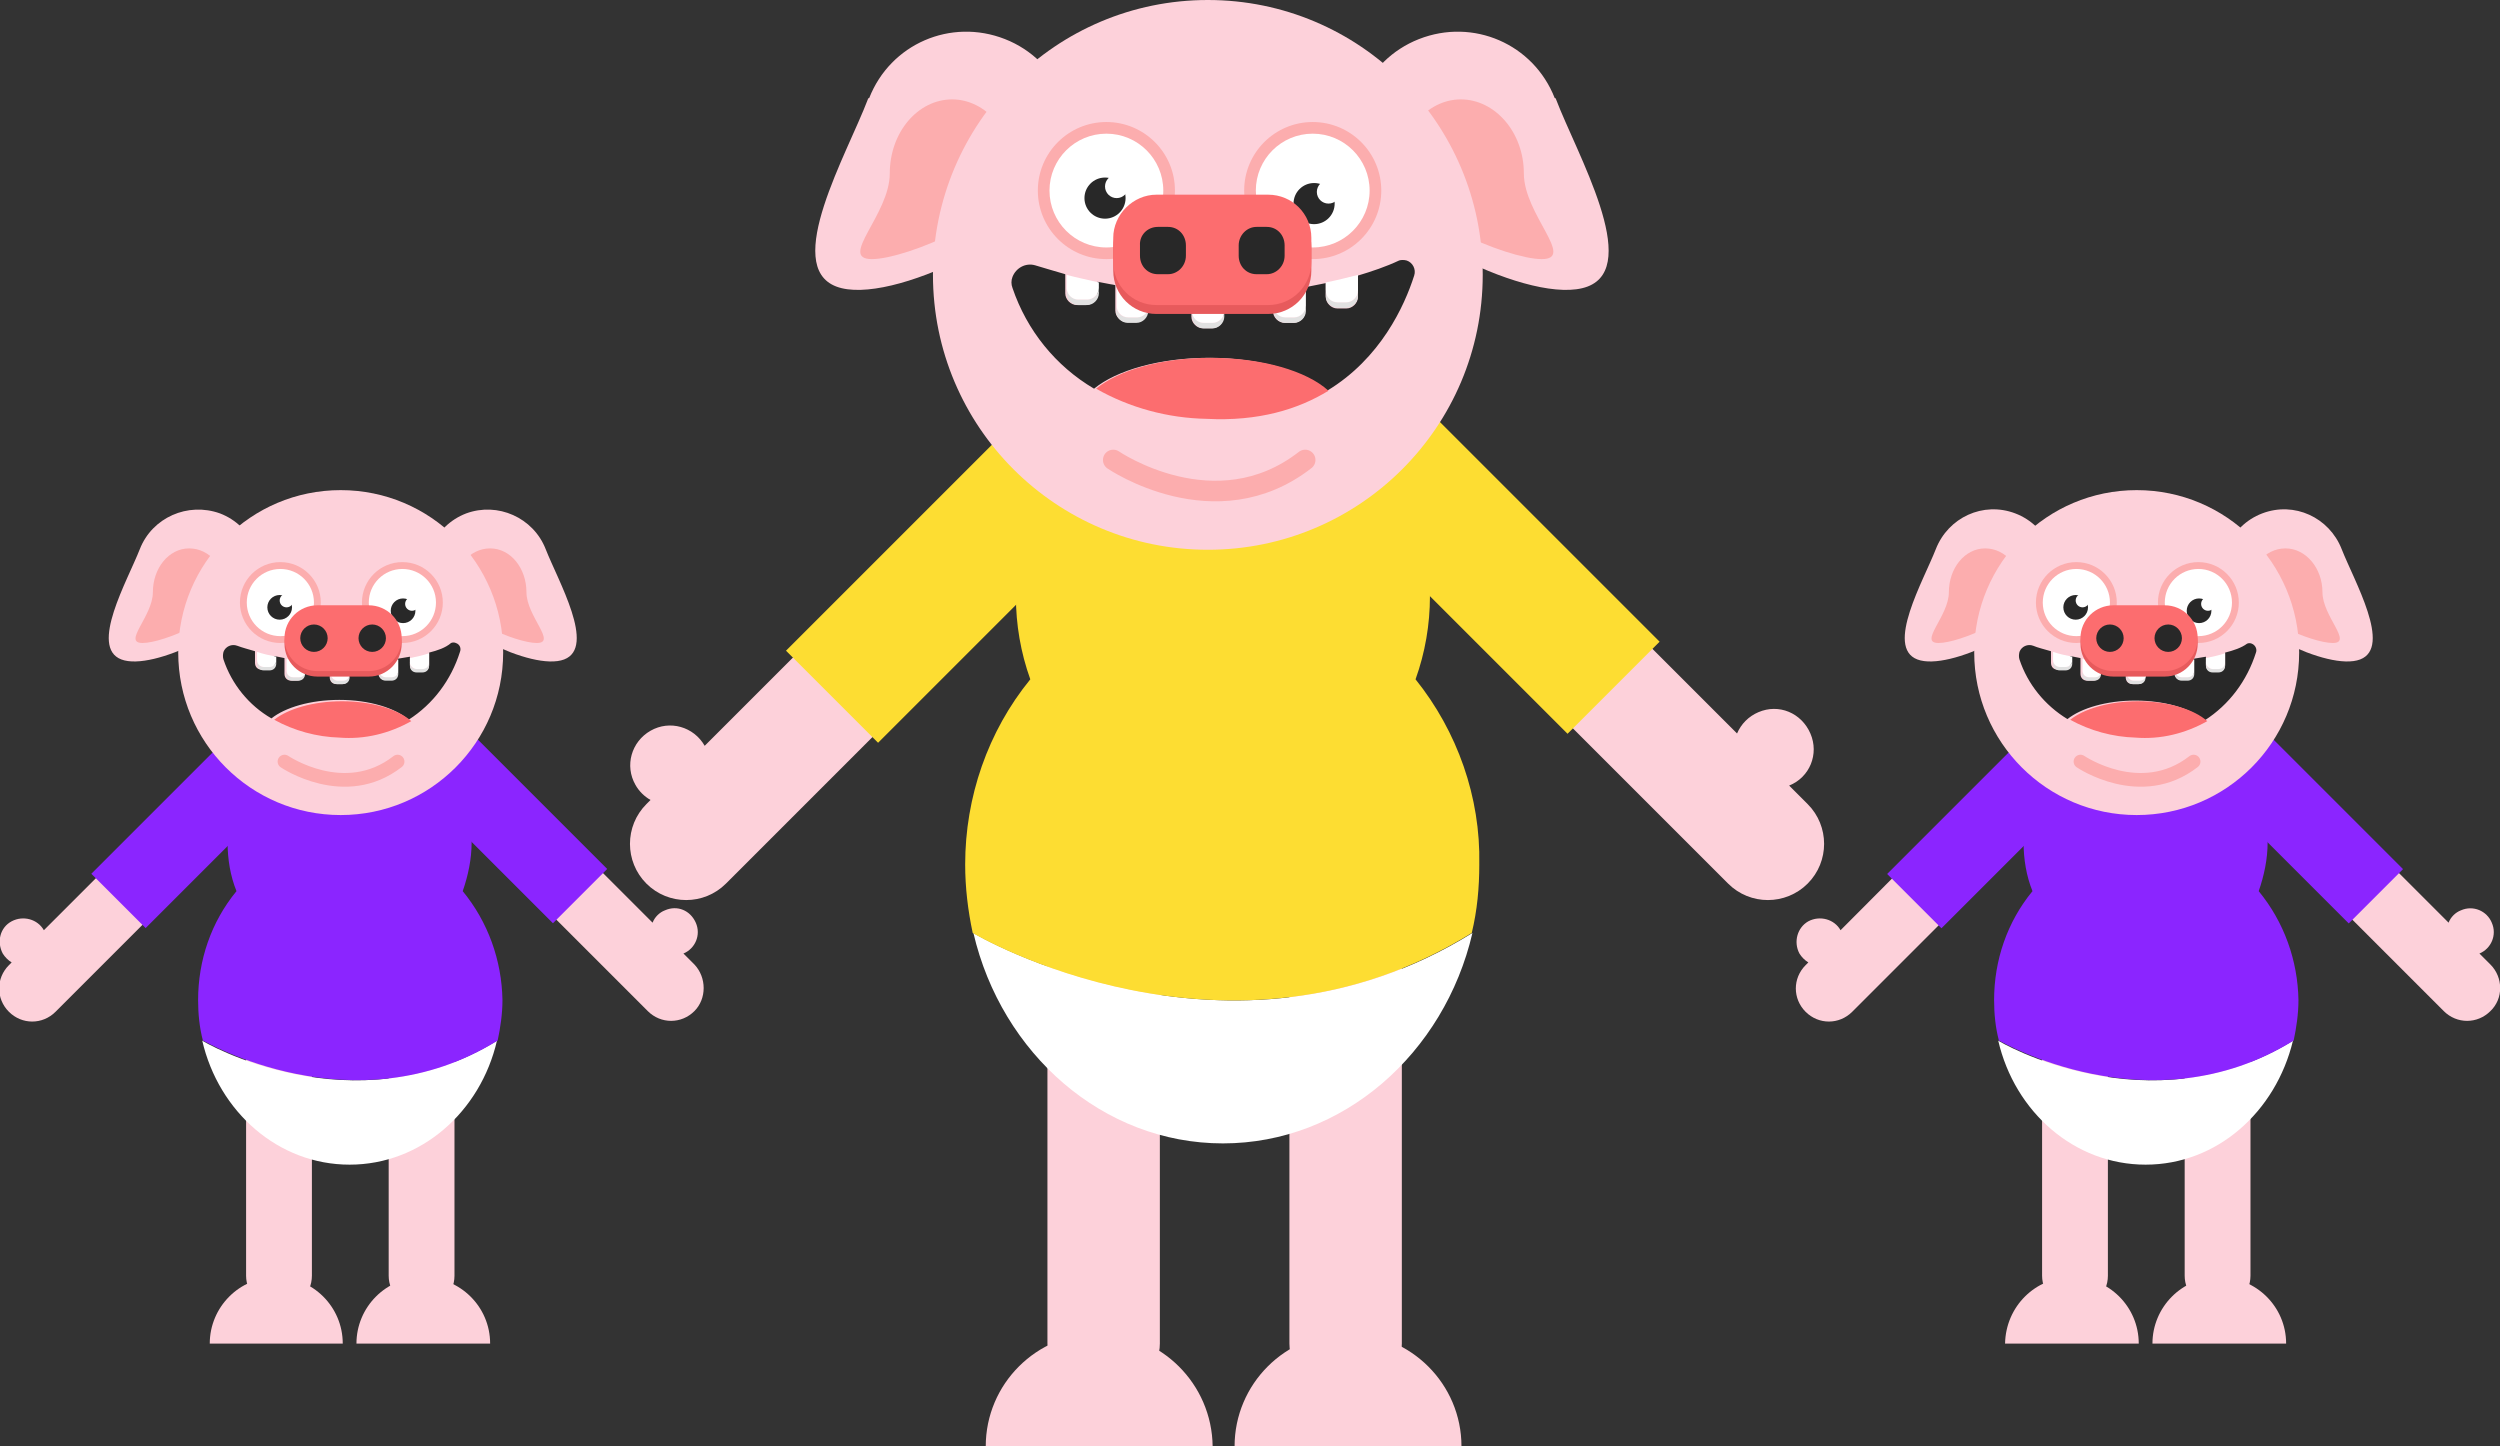 <?xml version="1.0" encoding="utf-8"?>
<!-- Generator: Adobe Illustrator 21.0.0, SVG Export Plug-In . SVG Version: 6.00 Build 0)  -->
<!DOCTYPE svg PUBLIC "-//W3C//DTD SVG 1.1//EN" "http://www.w3.org/Graphics/SVG/1.1/DTD/svg11.dtd">
<svg version="1.1" id="Layer_1" xmlns="http://www.w3.org/2000/svg" xmlns:xlink="http://www.w3.org/1999/xlink" x="0px" y="0px"
	 viewBox="0 0 364.7 211" style="enable-background:new 0 0 364.7 211;" xml:space="preserve">
<rect x="0" y="0" width="364.7" height="211" fill="#333333" stroke="none"/>
<style type="text/css">
	.st0{fill:#FDD1DA;}
	.st1{fill:#FFFFFF;}
	.st2{fill:#FDDD32;}
	.st3{fill:#FCADAE;}
	.st4{fill:#282828;}
	.st5{fill:#FC6D6F;}
	.st6{fill:#E1E1E1;}
	.st7{fill:#E75A5C;}
	.st8{fill:none;stroke:#FCADAE;stroke-width:3;stroke-linecap:round;stroke-linejoin:round;}
	.st9{fill:#8B25FF;}
	.st10{fill:none;stroke:#FCADAE;stroke-width:2;stroke-linecap:round;stroke-linejoin:round;}
</style>
<title>Asset 31</title>
<g>
	<g id="Layer_2">
		<g id="Familie_overzicht">
			<path class="st0" d="M159.2,110.6h3.6c3.5,0,6.4,2.9,6.4,6.4V196c0,3.5-2.9,6.4-6.4,6.4h-3.6c-3.5,0-6.4-2.9-6.4-6.4v-79.1
				C152.8,113.4,155.7,110.6,159.2,110.6z"/>
			<path class="st0" d="M194.5,110.6h3.6c3.5,0,6.4,2.9,6.4,6.4V196c0,3.5-2.9,6.4-6.4,6.4h-3.6c-3.5,0-6.4-2.9-6.4-6.4v-79.1
				C188.1,113.4,191,110.6,194.5,110.6z"/>
			<path class="st1" d="M142,136.1c4.1,17.6,18.9,30.7,36.4,30.7s32.3-13.1,36.4-30.7C179.3,158.2,142.1,136.2,142,136.1z"/>
			<path class="st2" d="M206.5,99.1c1.4-3.9,2.1-8,2.1-12.1c0-18.1-13.5-32.7-30.2-32.7S148.2,68.9,148.2,87c0,4.1,0.7,8.2,2.1,12.1
				c-6.2,7.6-9.5,17.2-9.5,27c0,3.4,0.4,6.7,1.1,10c0.1,0.1,37.3,22.1,72.8,0c0.8-3.3,1.1-6.6,1.1-10
				C216,116.3,212.6,106.7,206.5,99.1z"/>
			<path class="st0" d="M159.3,63.9L159.3,63.9c-3.2-3.2-8.4-3.2-11.6,0l-44.9,44.9c-1.6-2.8-5.1-3.8-7.9-2.2
				c-2.8,1.6-3.8,5.1-2.2,7.9c0.5,0.9,1.3,1.7,2.2,2.2l-0.6,0.6c-3.2,3.2-3.2,8.4,0,11.6l0,0c3.2,3.2,8.4,3.2,11.6,0l53.4-53.4
				C162.5,72.3,162.5,67.1,159.3,63.9z"/>
			<path class="st0" d="M263.7,117.3l-2.7-2.7c3-1.2,4.4-4.6,3.1-7.6s-4.6-4.4-7.6-3.1c-1.4,0.6-2.5,1.7-3.1,3.1l-43.1-43.1
				c-3.2-3.2-8.4-3.2-11.6,0l0,0c-3.2,3.2-3.2,8.4,0,11.6l53.4,53.4c3.2,3.2,8.4,3.2,11.6,0l0,0
				C266.9,125.7,266.9,120.5,263.7,117.3z"/>
			
				<rect x="208.6" y="58.4" transform="matrix(0.707 -0.707 0.707 0.707 5.189 178.522)" class="st2" width="19" height="49.1"/>
			
				<rect x="114.2" y="74.8" transform="matrix(0.707 -0.707 0.707 0.707 -18.962 122.778)" class="st2" width="49.1" height="19"/>
			<path class="st0" d="M160.3,194.5c-9.1,0-16.5,7.4-16.5,16.5h33.1C176.8,201.9,169.4,194.5,160.3,194.5z"/>
			<path class="st0" d="M196.6,194.5c-9.1,0-16.5,7.4-16.5,16.5h33.1C213.2,201.9,205.8,194.5,196.6,194.5z"/>
			<path class="st0" d="M126.6,14.5c-3,7.9-12.5,24.3-4.6,27.3s30.1-8.4,33.2-16.3c3.1-7.8-0.7-16.7-8.6-19.8s-16.7,0.7-19.8,8.6
				C126.7,14.3,126.6,14.4,126.6,14.5L126.6,14.5z"/>
			<path class="st3" d="M129.8,25.3c0,6-7.6,12.5-2.6,12.5S148,31.2,148,25.3s-4.1-10.8-9.1-10.8S129.8,19.3,129.8,25.3z"/>
			<path class="st0" d="M227,14.5c3,7.9,12.5,24.3,4.6,27.3s-30.1-8.4-33.2-16.3c-3.1-7.8,0.7-16.7,8.6-19.8s16.7,0.7,19.8,8.6
				C226.9,14.3,227,14.4,227,14.5L227,14.5z"/>
			<path class="st3" d="M222.3,25.3c0,6,7.6,12.5,2.6,12.5S204,31.2,204,25.3s4.1-10.8,9.1-10.8S222.3,19.3,222.3,25.3z"/>
			<circle class="st0" cx="176.2" cy="40.1" r="40.1"/>
			<circle class="st3" cx="161.4" cy="27.8" r="10"/>
			<circle class="st1" cx="161.4" cy="27.8" r="8.3"/>
			<circle class="st3" cx="191.5" cy="27.8" r="10"/>
			<circle class="st1" cx="191.5" cy="27.8" r="8.3"/>
			<circle class="st4" cx="161.2" cy="28.9" r="3"/>
			<circle class="st4" cx="191.7" cy="29.7" r="3"/>
			<path class="st4" d="M198.1,40.2v3.1c0,0.9-0.8,1.7-1.7,1.7h-1.3c-0.9,0-1.7-0.8-1.7-1.7v-2c-1,0.2-2,0.4-3,0.6v3.5
				c0,0.9-0.8,1.7-1.7,1.7h-1.3c-0.9,0-1.7-0.8-1.7-1.7v-2.9c-2.5,0.3-4.9,0.4-7.2,0.4v3.3c0,0.9-0.8,1.7-1.7,1.7h-1.3
				c-0.9,0-1.7-0.8-1.7-1.7v-3.4c-2.2-0.1-4.4-0.3-6.4-0.5v3c0,0.9-0.8,1.7-1.7,1.7h-1.3c-0.9,0-1.7-0.8-1.7-1.7v-3.7
				c-0.9-0.2-1.7-0.3-2.6-0.5v1.7c0,0.9-0.8,1.7-1.7,1.7h-1.3c-0.9,0-1.7-0.8-1.7-1.7V40c-1.7-0.5-3.1-0.9-4.4-1.3
				c-1.4-0.4-2.8,0.4-3.3,1.7c-0.2,0.5-0.2,1.1,0,1.6c2.1,6.2,6.3,11.4,11.9,14.7c3.3-2.7,9.6-4.5,16.8-4.5c7.5,0,14,2,17.2,4.8
				c7.8-4.7,11.3-12.4,12.7-16.8c0.3-0.9-0.2-1.9-1.1-2.2c-0.4-0.1-0.8-0.1-1.1,0C202.2,38.9,200.1,39.6,198.1,40.2z"/>
			<path class="st5" d="M159.9,56.7c4.9,2.8,10.5,4.3,16.1,4.4c7.6,0.4,13.4-1.4,17.8-4.1c-3.2-2.9-9.7-4.8-17.2-4.8
				C169.4,52.2,163.2,54,159.9,56.7z"/>
			<path class="st6" d="M158.6,43.7h-1.3c-0.9,0-1.7-0.8-1.7-1.7v0.8c0,0.9,0.8,1.7,1.7,1.7h1.3c0.9,0,1.7-0.8,1.7-1.7V42
				C160.3,42.9,159.6,43.7,158.6,43.7C158.6,43.7,158.6,43.7,158.6,43.7z"/>
			<path class="st1" d="M157.3,43.7h1.3c0.9,0,1.7-0.8,1.7-1.7v-0.8c-1.7-0.4-3.2-0.7-4.7-1.1v2C155.7,43,156.4,43.7,157.3,43.7z"/>
			<path class="st6" d="M165.8,46.3h-1.3c-0.9,0-1.7-0.8-1.7-1.7v0.8c0,0.9,0.8,1.7,1.7,1.7h1.3c0.9,0,1.7-0.8,1.7-1.7v-0.8
				C167.5,45.5,166.8,46.3,165.8,46.3z"/>
			<path class="st1" d="M164.6,46.3h1.3c0.9,0,1.7-0.8,1.7-1.7v-2.2c-1.6-0.2-3.2-0.4-4.7-0.7v2.9C162.9,45.5,163.6,46.3,164.6,46.3
				z"/>
			<path class="st6" d="M176.9,47.1h-1.3c-0.9,0-1.7-0.8-1.7-1.7v0.8c0,0.9,0.8,1.7,1.7,1.7h1.3c0.9,0,1.7-0.8,1.7-1.7v-0.8
				C178.6,46.4,177.8,47.1,176.9,47.1z"/>
			<path class="st1" d="M175.6,47.1h1.3c0.9,0,1.7-0.8,1.7-1.7V43c-1.6,0-3.2,0-4.7-0.1v2.5C173.9,46.4,174.7,47.1,175.6,47.1z"/>
			<path class="st6" d="M188.8,46.3h-1.3c-0.9,0-1.7-0.8-1.7-1.7v0.8c0,0.9,0.8,1.7,1.7,1.7h1.3c0.9,0,1.7-0.8,1.7-1.7v-0.8
				C190.4,45.5,189.7,46.3,188.8,46.3z"/>
			<path class="st1" d="M187.5,46.3h1.3c0.9,0,1.7-0.8,1.7-1.7v-2.7c-1.6,0.3-3.1,0.5-4.7,0.7v2C185.8,45.5,186.5,46.3,187.5,46.3z"
				/>
			<path class="st6" d="M196.4,44.1h-1.3c-0.9,0-1.7-0.8-1.7-1.7v0.8c0,0.9,0.8,1.7,1.7,1.7h1.3c0.9,0,1.7-0.8,1.7-1.7v-0.8
				C198.1,43.4,197.3,44.1,196.4,44.1z"/>
			<path class="st1" d="M195.1,44.1h1.3c0.9,0,1.7-0.8,1.7-1.7v-2.3c-1.6,0.4-3.1,0.8-4.7,1.1v1.1C193.4,43.4,194.2,44.1,195.1,44.1
				z"/>
			<circle class="st1" cx="162.9" cy="27.2" r="1.7"/>
			<circle class="st1" cx="193.8" cy="28" r="1.7"/>
			<path class="st7" d="M168.7,29.7H185c3.5,0,6.3,2.8,6.3,6.3v3.5c0,3.5-2.8,6.3-6.3,6.3h-16.3c-3.5,0-6.3-2.8-6.3-6.3V36
				C162.4,32.5,165.3,29.7,168.7,29.7z"/>
			<path class="st5" d="M168.7,28.4H185c3.5,0,6.3,2.8,6.3,6.3v3.5c0,3.5-2.8,6.3-6.3,6.3h-16.3c-3.5,0-6.3-2.8-6.3-6.3v-3.5
				C162.4,31.3,165.3,28.4,168.7,28.4z"/>
			<path class="st4" d="M183.3,33.1h1.5c1.5,0,2.6,1.2,2.6,2.7v1.5c0,1.5-1.2,2.7-2.6,2.7h-1.5c-1.5,0-2.6-1.2-2.6-2.7v-1.5
				C180.7,34.3,181.9,33.1,183.3,33.1z"/>
			<path class="st4" d="M168.9,33.1h1.5c1.5,0,2.6,1.2,2.6,2.7v1.5c0,1.5-1.2,2.7-2.6,2.7h-1.5c-1.5,0-2.6-1.2-2.6-2.7v-1.5
				C166.2,34.3,167.4,33.1,168.9,33.1z"/>
			<path class="st8" d="M162.4,67.1c0,0,14.9,10.2,28,0"/>
			<path class="st0" d="M302.7,136.8L302.7,136.8c2.7,0,4.8,2.2,4.8,4.8v44.5c0,2.7-2.2,4.8-4.8,4.8l0,0c-2.7,0-4.8-2.2-4.8-4.8
				v-44.5C297.9,138.9,300,136.8,302.7,136.8z"/>
			<path class="st0" d="M323.5,136.8L323.5,136.8c2.7,0,4.8,2.2,4.8,4.8v44.5c0,2.7-2.2,4.8-4.8,4.8l0,0c-2.7,0-4.8-2.2-4.8-4.8
				v-44.5C318.7,138.9,320.9,136.8,323.5,136.8z"/>
			<path class="st1" d="M291.5,151.8c2.4,10.4,11.1,18.1,21.5,18.1s19-7.7,21.5-18.1C313.5,164.8,291.5,151.9,291.5,151.8z"/>
			<path class="st9" d="M329.5,130c0.8-2.3,1.3-4.7,1.3-7.1c0-10.7-8-19.3-17.8-19.3s-17.8,8.6-17.8,19.3c0,2.4,0.4,4.9,1.3,7.1
				c-3.7,4.5-5.6,10.1-5.6,15.9c0,2,0.2,4,0.7,5.9c0.1,0,22,13,43,0c0.4-1.9,0.7-3.9,0.7-5.9C335.2,140.1,333.2,134.5,329.5,130z"/>
			<path class="st0" d="M301.7,109.2L301.7,109.2c-1.9-1.9-4.9-1.9-6.8,0l-26.4,26.5c-0.9-1.6-3-2.2-4.7-1.3c-1.6,0.9-2.2,3-1.3,4.7
				c0.3,0.5,0.8,1,1.3,1.3l-0.4,0.4c-1.9,1.9-1.9,4.9,0,6.8l0,0c1.9,1.9,4.9,1.9,6.8,0l31.5-31.5
				C303.6,114.2,303.6,111.1,301.7,109.2z"/>
			<path class="st0" d="M363.3,140.7l-1.6-1.6c1.7-0.7,2.6-2.7,1.8-4.5c-0.7-1.7-2.7-2.6-4.5-1.8c-0.8,0.3-1.5,1-1.8,1.8l-25.4-25.4
				c-1.9-1.9-4.9-1.9-6.8,0l0,0c-1.9,1.9-1.9,4.9,0,6.8l31.5,31.5c1.9,1.9,4.9,1.9,6.8,0l0,0C365.2,145.7,365.2,142.6,363.3,140.7
				C363.3,140.7,363.3,140.7,363.3,140.7z"/>
			
				<rect x="330.8" y="106" transform="matrix(0.707 -0.707 0.707 0.707 13.314 273.138)" class="st9" width="11.2" height="29"/>
			
				<rect x="275.1" y="115.6" transform="matrix(0.707 -0.707 0.707 0.707 -0.927 240.263)" class="st9" width="29" height="11.2"/>
			<path class="st0" d="M302.3,186.3c-5.4,0-9.7,4.3-9.8,9.7H312C312,190.6,307.6,186.3,302.3,186.3z"/>
			<path class="st0" d="M323.7,186.3c-5.4,0-9.7,4.4-9.7,9.7h19.5C333.5,190.6,329.1,186.3,323.7,186.3
				C323.7,186.3,323.7,186.3,323.7,186.3z"/>
			<path class="st0" d="M282.4,80.1c-1.8,4.6-7.4,14.3-2.7,16.1s17.8-5,19.5-9.6c1.8-4.6-0.5-9.9-5.2-11.7S284.2,75.5,282.4,80.1
				L282.4,80.1z"/>
			<path class="st3" d="M284.3,86.4c0,3.5-4.5,7.4-1.5,7.4S295,90,295,86.4s-2.4-6.4-5.4-6.4S284.3,82.9,284.3,86.4z"/>
			<path class="st0" d="M341.6,80.1c1.8,4.6,7.4,14.3,2.7,16.1s-17.8-5-19.5-9.6c-1.8-4.6,0.5-9.9,5.2-11.7S339.8,75.5,341.6,80.1
				L341.6,80.1z"/>
			<path class="st3" d="M338.8,86.4c0,3.5,4.5,7.4,1.5,7.4s-12.3-3.8-12.3-7.4s2.4-6.4,5.4-6.4S338.8,82.9,338.8,86.4z"/>
			<circle class="st0" cx="311.7" cy="95.2" r="23.7"/>
			<circle class="st3" cx="302.9" cy="87.9" r="5.9"/>
			<circle class="st1" cx="302.9" cy="87.9" r="4.9"/>
			<circle class="st3" cx="320.7" cy="87.9" r="5.9"/>
			<circle class="st1" cx="320.7" cy="87.9" r="4.9"/>
			<circle class="st4" cx="302.8" cy="88.6" r="1.8"/>
			<circle class="st4" cx="320.8" cy="89.1" r="1.8"/>
			<path class="st4" d="M324.6,95.2v1.8c0,0.6-0.4,1-1,1h-0.8c-0.6,0-1-0.4-1-1v-1.2c-0.6,0.1-1.2,0.2-1.8,0.3v2.1c0,0.6-0.4,1-1,1
				h-0.8c-0.6,0-1-0.4-1-1v-1.7c-1.5,0.2-2.9,0.2-4.3,0.3v2c0,0.6-0.4,1-1,1h-0.8c-0.6,0-1-0.4-1-1v-2c-1.3-0.1-2.6-0.2-3.8-0.3v1.8
				c0,0.6-0.4,1-1,1h-0.8c-0.6,0-1-0.4-1-1v-2.3l-1.5-0.3v1c0,0.6-0.4,1-1,1h-0.8c-0.6,0-1-0.4-1-1v-1.7c-1-0.3-1.9-0.5-2.6-0.8
				c-0.8-0.3-1.7,0.1-2,0.9c-0.1,0.4-0.1,0.8,0,1.1c1.2,3.6,3.7,6.7,7,8.7c2-1.6,5.7-2.7,9.9-2.7c4.4,0,8.2,1.2,10.1,2.9
				c3.6-2.3,6.2-5.8,7.5-9.9c0.2-0.5-0.1-1.1-0.6-1.3c-0.2-0.1-0.5-0.1-0.7,0C327,94.5,325.8,94.9,324.6,95.2z"/>
			<path class="st5" d="M302,105c2.9,1.6,6.2,2.5,9.5,2.6c3.7,0.3,7.3-0.6,10.5-2.4c-1.9-1.7-5.7-2.9-10.1-2.9
				C307.7,102.3,304,103.4,302,105z"/>
			<path class="st6" d="M301.3,97.3h-0.8c-0.6,0-1-0.4-1-1v0.5c0,0.6,0.4,1,1,1h0.8c0.6,0,1-0.4,1-1v-0.5
				C302.3,96.9,301.8,97.3,301.3,97.3z"/>
			<path class="st1" d="M300.5,97.3h0.8c0.6,0,1-0.4,1-1v-0.5c-1-0.2-1.9-0.4-2.8-0.7v1.2C299.5,96.9,300,97.3,300.5,97.3z"/>
			<path class="st6" d="M305.5,98.8h-0.8c-0.6,0-1-0.4-1-1v0.5c0,0.6,0.4,1,1,1h0.8c0.6,0,1-0.4,1-1v-0.5
				C306.5,98.4,306.1,98.8,305.5,98.8z"/>
			<path class="st1" d="M304.8,98.8h0.8c0.6,0,1-0.4,1-1v-1.3c-1-0.1-1.9-0.3-2.8-0.4v1.7C303.8,98.4,304.2,98.8,304.8,98.8
				L304.8,98.8z"/>
			<path class="st6" d="M312,99.3h-0.8c-0.6,0-1-0.4-1-1v0.5c0,0.6,0.4,1,1,1h0.8c0.6,0,1-0.4,1-1v-0.5
				C313,98.9,312.6,99.3,312,99.3z"/>
			<path class="st1" d="M311.3,99.3h0.8c0.6,0,1-0.4,1-1v-1.5c-0.9,0-1.9,0-2.8,0v1.5C310.3,98.9,310.8,99.3,311.3,99.3z"/>
			<path class="st6" d="M319.1,98.8h-0.8c-0.6,0-1-0.4-1-1v0.5c0,0.6,0.4,1,1,1h0.8c0.6,0,1-0.4,1-1v-0.5
				C320.1,98.4,319.6,98.8,319.1,98.8z"/>
			<path class="st1" d="M318.3,98.8h0.8c0.6,0,1-0.4,1-1v-1.6c-0.9,0.2-1.9,0.3-2.8,0.4v1.2C317.3,98.4,317.8,98.8,318.3,98.8
				L318.3,98.8z"/>
			<path class="st6" d="M323.6,97.6h-0.8c-0.6,0-1-0.4-1-1v0.5c0,0.6,0.4,1,1,1h0.8c0.6,0,1-0.4,1-1v-0.5
				C324.6,97.1,324.1,97.6,323.6,97.6z"/>
			<path class="st1" d="M322.8,97.6h0.8c0.6,0,1-0.4,1-1v-1.3c-0.9,0.3-1.8,0.5-2.8,0.7v0.7C321.8,97.1,322.3,97.6,322.8,97.6
				L322.8,97.6z"/>
			<circle class="st1" cx="303.8" cy="87.6" r="1"/>
			<circle class="st1" cx="322.1" cy="88.1" r="1"/>
			<path class="st7" d="M308.3,89.1h7.5c2.6,0,4.8,2.1,4.8,4.8v0c0,2.6-2.1,4.8-4.8,4.8h-7.5c-2.6,0-4.8-2.1-4.8-4.8v0
				C303.5,91.2,305.7,89.1,308.3,89.1z"/>
			<path class="st5" d="M308.3,88.3h7.5c2.6,0,4.8,2.1,4.8,4.8v0c0,2.6-2.1,4.8-4.8,4.8h-7.5c-2.6,0-4.8-2.1-4.8-4.8v0
				C303.5,90.4,305.7,88.3,308.3,88.3z"/>
			<path class="st4" d="M316.3,91.1L316.3,91.1c1.1,0,2,0.9,2,2v0c0,1.1-0.9,2-2,2h0c-1.1,0-2-0.9-2-2v0
				C314.3,92,315.2,91.1,316.3,91.1z"/>
			<path class="st4" d="M307.8,91.1L307.8,91.1c1.1,0,2,0.9,2,2v0c0,1.1-0.9,2-2,2h0c-1.1,0-2-0.9-2-2v0
				C305.8,92,306.7,91.1,307.8,91.1z"/>
			<path class="st10" d="M303.5,111.1c0,0,8.8,6,16.5,0"/>
			<path class="st0" d="M40.7,136.8L40.7,136.8c2.7,0,4.8,2.2,4.8,4.8v44.5c0,2.7-2.2,4.8-4.8,4.8l0,0c-2.7,0-4.8-2.2-4.8-4.8v-44.5
				C35.9,138.9,38,136.8,40.7,136.8z"/>
			<path class="st0" d="M61.5,136.8L61.5,136.8c2.7,0,4.8,2.2,4.8,4.8v44.5c0,2.7-2.2,4.8-4.8,4.8h0c-2.7,0-4.8-2.2-4.8-4.8v-44.5
				C56.7,138.9,58.9,136.8,61.5,136.8z"/>
			<path class="st1" d="M29.5,151.8c2.4,10.4,11.1,18.1,21.5,18.1s19.1-7.7,21.5-18.1C51.5,164.8,29.5,151.9,29.5,151.8z"/>
			<path class="st9" d="M67.5,130c0.8-2.3,1.3-4.7,1.3-7.1c0-10.7-8-19.3-17.8-19.3s-17.8,8.6-17.8,19.3c0,2.4,0.4,4.9,1.3,7.1
				c-3.7,4.5-5.6,10.1-5.6,15.9c0,2,0.2,4,0.7,5.9c0.1,0,22,13,43,0c0.4-1.9,0.7-3.9,0.7-5.9C73.2,140.1,71.2,134.5,67.5,130z"/>
			<path class="st0" d="M39.7,109.2L39.7,109.2c-1.9-1.9-4.9-1.9-6.8,0L6.4,135.7c-0.9-1.6-3-2.2-4.7-1.3s-2.2,3-1.3,4.7
				c0.3,0.5,0.8,1,1.3,1.3l-0.4,0.4c-1.9,1.9-1.9,4.9,0,6.8l0,0c1.9,1.9,4.9,1.9,6.8,0l31.5-31.5C41.6,114.2,41.6,111.1,39.7,109.2z
				"/>
			<path class="st0" d="M101.3,140.7l-1.6-1.6c1.7-0.7,2.6-2.7,1.8-4.5s-2.7-2.6-4.5-1.8c-0.8,0.3-1.5,1-1.8,1.8l-25.4-25.4
				c-1.9-1.9-4.9-1.9-6.8,0l0,0c-1.9,1.9-1.9,4.9,0,6.8l31.5,31.5c1.9,1.9,4.9,1.9,6.8,0l0,0C103.1,145.7,103.1,142.6,101.3,140.7z"
				/>
			
				<rect x="68.8" y="106" transform="matrix(0.707 -0.707 0.707 0.707 -63.425 87.878)" class="st9" width="11.2" height="29"/>
			
				<rect x="13.1" y="115.6" transform="matrix(0.707 -0.707 0.707 0.707 -77.667 55.001)" class="st9" width="29" height="11.2"/>
			<path class="st0" d="M40.3,186.3c-5.4,0-9.7,4.4-9.7,9.7H50C50,190.6,45.6,186.3,40.3,186.3z"/>
			<path class="st0" d="M61.7,186.3c-5.4,0-9.7,4.4-9.7,9.7h19.5C71.5,190.6,67.1,186.3,61.7,186.3z"/>
			<path class="st0" d="M20.4,80.1c-1.8,4.6-7.4,14.3-2.7,16.1s17.8-5,19.6-9.6c1.8-4.6-0.5-9.9-5.2-11.7
				C27.4,73.2,22.2,75.5,20.4,80.1C20.4,80.1,20.4,80.1,20.4,80.1z"/>
			<path class="st3" d="M22.3,86.4c0,3.5-4.5,7.4-1.5,7.4S33,90,33,86.4s-2.4-6.4-5.4-6.4S22.3,82.9,22.3,86.4z"/>
			<path class="st0" d="M79.6,80.1c1.8,4.6,7.4,14.3,2.7,16.1s-17.8-5-19.5-9.6c-1.8-4.6,0.5-9.9,5.2-11.7
				C72.6,73.2,77.8,75.5,79.6,80.1z"/>
			<path class="st3" d="M76.8,86.4c0,3.5,4.5,7.4,1.5,7.4S66.1,90,66.1,86.4s2.4-6.4,5.4-6.4S76.8,82.9,76.8,86.4z"/>
			<circle class="st0" cx="49.7" cy="95.2" r="23.7"/>
			<circle class="st3" cx="40.9" cy="87.9" r="5.9"/>
			<circle class="st1" cx="40.9" cy="87.9" r="4.9"/>
			<circle class="st3" cx="58.7" cy="87.9" r="5.9"/>
			<circle class="st1" cx="58.7" cy="87.9" r="4.9"/>
			<circle class="st4" cx="40.8" cy="88.6" r="1.8"/>
			<circle class="st4" cx="58.8" cy="89.1" r="1.8"/>
			<path class="st4" d="M62.6,95.2v1.8c0,0.6-0.4,1-1,1h-0.8c-0.6,0-1-0.4-1-1v-1.2c-0.6,0.1-1.2,0.2-1.8,0.3v2.1c0,0.6-0.4,1-1,1
				h-0.8c-0.6,0-1-0.4-1-1v-1.7c-1.5,0.2-2.9,0.2-4.3,0.3v2c0,0.6-0.4,1-1,1h-0.8c-0.6,0-1-0.4-1-1v-2c-1.3-0.1-2.6-0.2-3.8-0.3v1.8
				c0,0.6-0.4,1-1,1h-0.8c-0.6,0-1-0.4-1-1v-2.3l-1.5-0.3v1c0,0.6-0.4,1-1,1h-0.8c-0.6,0-1-0.4-1-1v-1.7c-1-0.3-1.8-0.5-2.6-0.8
				c-0.8-0.3-1.7,0.1-2,0.9c-0.1,0.4-0.1,0.8,0,1.1c1.2,3.6,3.7,6.7,7,8.6c2-1.6,5.7-2.7,9.9-2.7c4.4,0,8.2,1.2,10.1,2.9
				c3.6-2.3,6.2-5.8,7.5-9.9c0.2-0.5,0-1.1-0.6-1.3c-0.2-0.1-0.5-0.1-0.7,0C65,94.5,63.8,94.9,62.6,95.2z"/>
			<path class="st5" d="M40,105c2.9,1.6,6.2,2.5,9.5,2.6c3.7,0.3,7.3-0.6,10.5-2.4c-1.9-1.7-5.7-2.9-10.1-2.9
				C45.7,102.3,42,103.4,40,105z"/>
			<path class="st6" d="M39.3,97.3h-0.8c-0.6,0-1-0.4-1-1v0.5c0,0.6,0.4,1,1,1h0.8c0.6,0,1-0.4,1-1v-0.5
				C40.3,96.9,39.8,97.3,39.3,97.3z"/>
			<path class="st1" d="M38.5,97.3h0.8c0.6,0,1-0.4,1-1v-0.5c-1-0.2-1.9-0.4-2.8-0.7v1.2C37.5,96.9,38,97.3,38.5,97.3z"/>
			<path class="st6" d="M43.5,98.8h-0.8c-0.6,0-1-0.4-1-1v0.5c0,0.6,0.4,1,1,1h0.8c0.6,0,1-0.4,1-1v-0.5
				C44.5,98.4,44.1,98.8,43.5,98.8z"/>
			<path class="st1" d="M42.8,98.8h0.8c0.6,0,1-0.4,1-1v-1.3c-1-0.1-1.9-0.3-2.8-0.4v1.7C41.8,98.4,42.2,98.8,42.8,98.8
				C42.8,98.8,42.8,98.8,42.8,98.8z"/>
			<path class="st6" d="M50,99.3h-0.8c-0.6,0-1-0.4-1-1v0.5c0,0.6,0.4,1,1,1H50c0.6,0,1-0.4,1-1v-0.5C51,98.9,50.6,99.3,50,99.3z"/>
			<path class="st1" d="M49.3,99.3H50c0.6,0,1-0.4,1-1v-1.5c-0.9,0-1.9,0-2.8,0v1.5C48.3,98.9,48.8,99.3,49.3,99.3z"/>
			<path class="st6" d="M57.1,98.8h-0.8c-0.6,0-1-0.4-1-1v0.5c0,0.6,0.4,1,1,1h0.8c0.6,0,1-0.4,1-1v-0.5
				C58.1,98.4,57.6,98.8,57.1,98.8z"/>
			<path class="st1" d="M56.3,98.8h0.8c0.6,0,1-0.4,1-1v-1.6c-0.9,0.2-1.8,0.3-2.8,0.4v1.2C55.3,98.4,55.8,98.8,56.3,98.8
				C56.3,98.8,56.3,98.8,56.3,98.8z"/>
			<path class="st6" d="M61.6,97.6h-0.8c-0.6,0-1-0.4-1-1v0.5c0,0.6,0.4,1,1,1h0.8c0.6,0,1-0.4,1-1v-0.5
				C62.6,97.1,62.1,97.6,61.6,97.6z"/>
			<path class="st1" d="M60.8,97.6h0.8c0.6,0,1-0.4,1-1v-1.3c-0.9,0.3-1.8,0.5-2.8,0.7v0.7C59.8,97.1,60.3,97.6,60.8,97.6
				C60.8,97.6,60.8,97.6,60.8,97.6z"/>
			<circle class="st1" cx="41.8" cy="87.6" r="1"/>
			<circle class="st1" cx="60.1" cy="88.1" r="1"/>
			<path class="st7" d="M46.3,89.1h7.5c2.6,0,4.8,2.1,4.8,4.8v0c0,2.6-2.1,4.8-4.8,4.8h-7.5c-2.6,0-4.8-2.1-4.8-4.8v0
				C41.5,91.2,43.7,89.1,46.3,89.1z"/>
			<path class="st5" d="M46.3,88.3h7.5c2.6,0,4.8,2.1,4.8,4.8v0c0,2.6-2.1,4.8-4.8,4.8h-7.5c-2.6,0-4.8-2.1-4.8-4.8v0
				C41.5,90.4,43.7,88.3,46.3,88.3z"/>
			<path class="st4" d="M54.3,91.1L54.3,91.1c1.1,0,2,0.9,2,2v0c0,1.1-0.9,2-2,2h0c-1.1,0-2-0.9-2-2v0C52.3,92,53.2,91.1,54.3,91.1z
				"/>
			<path class="st4" d="M45.8,91.1L45.8,91.1c1.1,0,2,0.9,2,2v0c0,1.1-0.9,2-2,2h0c-1.1,0-2-0.9-2-2v0C43.8,92,44.7,91.1,45.8,91.1z
				"/>
			<path class="st10" d="M41.5,111.1c0,0,8.8,6,16.5,0"/>
		</g>
	</g>
</g>
</svg>

